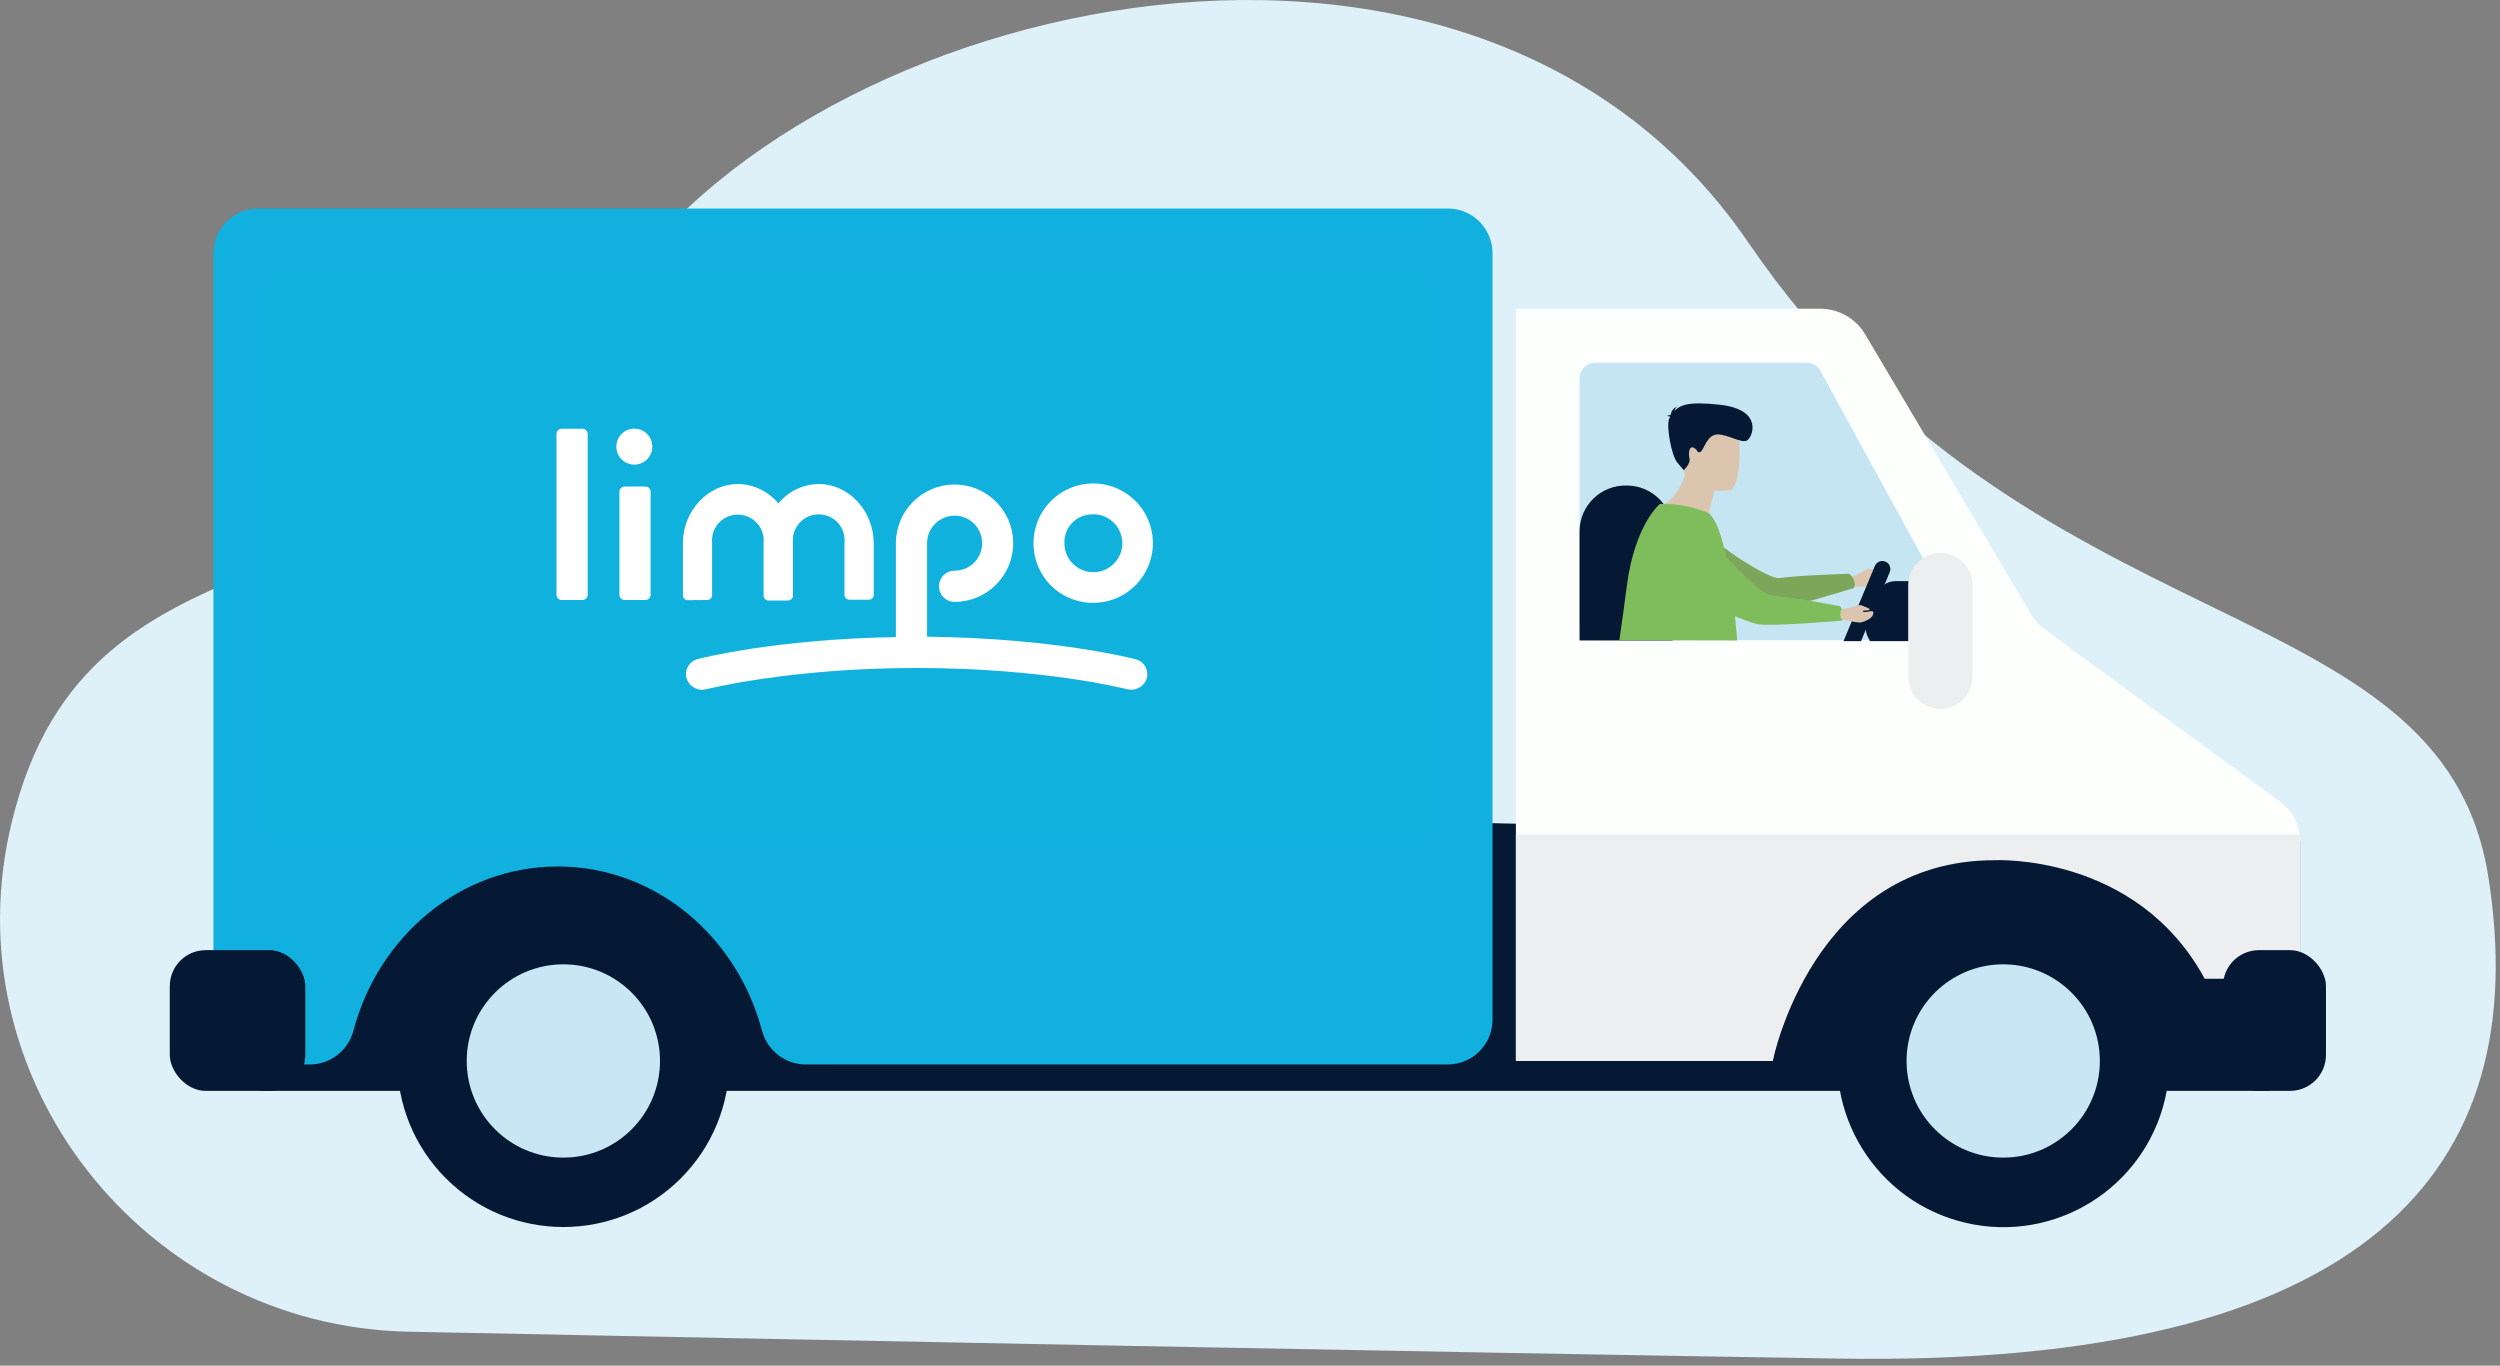 <?xml version="1.0" encoding="UTF-8"?>
<svg width="335px" height="183px" viewBox="0 0 335 183" version="1.1" xmlns="http://www.w3.org/2000/svg" xmlns:xlink="http://www.w3.org/1999/xlink">
    <rect x="0" y="0" width="335" height="183" fill="#808080" stroke="none"/>
    <title>Slice 1</title>
    <g id="Page-1" stroke="none" stroke-width="1" fill="none" fill-rule="evenodd">
        <g id="how4" transform="translate(0.003, 0.003)" fill-rule="nonzero">
            <path d="M54.787,178.447 C19.287,177.727 -6.943,144.357 1.637,109.907 C1.777,109.34 1.927,108.77 2.087,108.197 C13.487,66.877 56.997,84.337 80.447,42.507 C103.897,0.677 196.447,-22.853 234.237,32.447 C272.027,87.747 327.187,78.127 333.427,117.447 C339.667,156.767 317.297,183.207 246.427,182.047 C195.747,181.257 103.207,179.417 54.787,178.447 Z" id="Path" fill="#DEF0F8"></path>
            <path d="M303.407,146.177 L35.407,146.177 C33.448,146.171 31.858,144.586 31.847,142.627 L31.847,142.627 C31.853,140.663 33.444,139.072 35.407,139.067 L303.407,139.067 C305.367,139.077 306.952,140.667 306.957,142.627 L306.957,142.627 C306.952,144.585 305.366,146.171 303.407,146.177 Z" id="Path" fill="#051934"></path>
            <polygon id="Path" fill="#051934" points="308.257 112.627 34.597 106.767 34.597 143.707 308.257 143.707"></polygon>
            <path d="M193.997,27.937 L34.597,27.937 C31.284,27.937 28.597,30.623 28.597,33.937 L28.597,136.637 C28.597,139.95 31.284,142.637 34.597,142.637 L41.507,142.637 C44.26,142.63 46.663,140.77 47.357,138.107 C50.707,125.427 61.697,116.107 74.737,116.107 C87.777,116.107 98.737,125.407 102.107,138.107 C102.806,140.771 105.212,142.631 107.967,142.637 L193.997,142.637 C197.311,142.637 199.997,139.95 199.997,136.637 L199.997,33.917 C199.986,30.611 197.303,27.937 193.997,27.937 Z" id="Path" fill="#11B0DE"></path>
            <path d="M203.127,41.367 L243.897,41.367 C246.352,41.363 248.628,42.646 249.897,44.747 L272.207,82.387 C272.685,83.17 273.314,83.85 274.057,84.387 L305.477,107.387 C307.231,108.662 308.271,110.698 308.277,112.867 L308.277,131.007 L295.427,131.007 C295.427,131.007 287.917,115.007 267.267,115.007 C246.617,115.007 238.797,134.177 237.547,142.157 L203.127,142.157 L203.127,41.367 Z" id="Path" fill="#FDFFFD"></path>
            <path d="M242.087,48.597 L213.757,48.597 C212.598,48.597 211.657,49.537 211.657,50.697 L211.657,83.697 C211.657,84.253 211.879,84.786 212.273,85.178 C212.667,85.57 213.201,85.789 213.757,85.787 L260.147,85.787 C260.886,85.784 261.57,85.394 261.947,84.758 C262.324,84.123 262.339,83.336 261.987,82.687 L243.927,49.687 C243.559,49.015 242.854,48.597 242.087,48.597 Z" id="Path" fill="#C5E5F3"></path>
            <path d="M308.257,111.837 L203.127,111.837 L203.127,142.167 L237.547,142.167 C237.547,142.167 242.897,115.267 267.267,115.267 C267.267,115.267 286.267,114.267 295.427,131.147 L308.257,131.147 L308.257,111.837 Z" id="Path" fill="#ECEEF0"></path>
            <circle id="Oval" fill="#051934" transform="translate(268.448, 142.185) rotate(-76.88) translate(-268.448, -142.185) " cx="268.448" cy="142.185" r="22.25"></circle>
            <circle id="Oval" fill="#051934" transform="translate(75.486, 142.166) rotate(-45) translate(-75.486, -142.166) " cx="75.486" cy="142.166" r="22.25"></circle>
            <circle id="Oval" fill="#C8E6F4" cx="75.487" cy="142.167" r="12.95"></circle>
            <circle id="Oval" fill="#C8E6F4" cx="268.427" cy="142.167" r="12.95"></circle>
            <rect id="Rectangle" fill="#051934" x="22.747" y="127.317" width="18.16" height="18.86" rx="4.82"></rect>
            <path d="M224.137,85.817 L211.657,85.817 L211.657,71.057 C211.745,67.686 214.526,65.012 217.897,65.057 L217.897,65.057 C221.269,65.012 224.05,67.686 224.137,71.057 L224.137,85.817 Z" id="Path" fill="#051934"></path>
            <path d="M248.257,78.587 C249.118,78.649 249.982,78.625 250.837,78.517 C251.277,78.337 252.467,77.637 252.297,76.837 C252.187,76.347 251.297,77.127 250.937,76.987 C250.577,76.847 251.677,76.737 251.727,76.547 C251.777,76.357 250.827,76.267 250.477,76.207 C250.127,76.147 249.127,76.947 248.337,77.207 C247.547,77.467 248.257,78.587 248.257,78.587 Z" id="Path" fill="#DBC5AF"></path>
            <path d="M220.247,76.257 C220.247,76.257 223.247,79.627 226.837,80.107 C230.427,80.587 235.777,81.657 237.427,81.677 C239.077,81.697 248.427,78.787 248.427,78.787 C248.56,78.466 248.56,78.107 248.427,77.787 C248.321,77.418 248.087,77.099 247.767,76.887 C247.767,76.887 241.357,77.047 238.367,77.467 C237.127,77.637 228.667,72.597 227.367,69.547 C226.787,68.397 220.247,76.257 220.247,76.257 Z" id="Path" fill="#7DA65B"></path>
            <path d="M222.417,68.057 C224.319,69.148 226.517,69.61 228.697,69.377 C228.697,69.377 229.337,69.207 229.027,68.457 C229.227,67.837 229.197,67.897 229.317,67.457 C229.47,66.913 229.593,66.363 229.687,65.807 L227.837,63.807 L226.077,61.997 C225.897,64.486 224.537,66.738 222.417,68.057 L222.417,68.057 Z" id="Path" fill="#DBC5AF"></path>
            <path d="M225.797,63.667 C226.468,65.313 227.721,66.655 229.317,67.437 C229.597,66.437 229.787,65.297 229.787,65.297 L227.837,63.837 L225.797,63.667 Z" id="Path" fill="#DBC5AF" opacity="0.15" style="mix-blend-mode: multiply;"></path>
            <path d="M231.767,65.697 C231.767,65.697 226.017,66.417 225.617,62.877 C225.217,59.337 224.197,57.057 227.847,56.447 C231.497,55.837 232.377,57.107 232.847,58.257 C233.317,59.407 233.257,65.417 231.767,65.697 Z" id="Path" fill="#DBC5AF"></path>
            <path d="M223.797,55.877 C223.747,55.807 223.627,55.757 223.367,55.737 C223.521,55.654 223.693,55.612 223.867,55.617 C223.919,55.076 224.289,54.619 224.807,54.457 C224.59,54.573 224.439,54.783 224.397,55.027 C225.157,54.297 226.207,53.737 230.577,54.247 C236.327,54.927 234.847,58.607 234.087,59.027 C233.327,59.447 231.477,58.157 230.087,58.217 C228.697,58.277 228.347,60.277 227.867,60.537 C227.387,60.797 227.587,60.307 226.957,59.997 C226.327,59.687 226.227,60.737 226.387,61.437 C226.547,62.137 225.627,63.007 225.627,63.007 L224.777,62.007 C223.927,61.007 223.247,56.937 223.677,56.087 L223.797,55.877 Z" id="Path" fill="#051934"></path>
            <path d="M219.857,74.627 C219.857,74.627 222.037,78.557 225.457,79.807 C228.877,81.057 233.857,83.257 235.457,83.627 C237.057,83.997 246.807,83.167 246.807,83.167 C246.991,82.89 247.056,82.551 246.987,82.227 C246.963,81.85 246.803,81.495 246.537,81.227 C246.537,81.227 240.247,79.997 237.237,79.767 C235.987,79.667 228.817,72.917 228.177,69.657 C227.937,68.357 219.857,74.627 219.857,74.627 Z" id="Path" fill="#7FBC5B"></path>
            <path d="M232.787,85.817 C232.267,79.547 231.067,69.697 228.697,68.647 C226.703,67.848 224.565,67.467 222.417,67.527 C222.417,67.527 219.047,70.297 217.987,78.527 C217.657,81.107 217.317,83.587 216.987,85.787 L232.787,85.817 Z" id="Path" fill="#7FBC5B"></path>
            <path d="M249.377,85.907 L253.227,76.657 C253.374,76.299 253.319,75.891 253.083,75.585 C252.846,75.28 252.465,75.124 252.083,75.175 C251.7,75.227 251.374,75.479 251.227,75.837 L247.027,85.907 L249.377,85.907 Z" id="Path" fill="#051934"></path>
            <path d="M250.577,85.907 L262.997,85.907 L260.997,79.747 C260.637,78.626 259.594,77.866 258.417,77.867 L253.997,77.867 C252.853,77.868 251.832,78.588 251.447,79.667 L250.167,83.227 C249.911,83.942 249.965,84.733 250.317,85.407 L250.577,85.907 Z" id="Path" fill="#051934"></path>
            <path d="M259.997,94.997 L259.997,94.997 C257.627,94.986 255.708,93.067 255.697,90.697 L255.697,78.397 C255.708,76.026 257.627,74.107 259.997,74.097 L259.997,74.097 C262.372,74.102 264.296,76.022 264.307,78.397 L264.307,90.687 C264.302,93.065 262.376,94.991 259.997,94.997 L259.997,94.997 Z" id="Path" fill="#ECEEF0"></path>
            <rect id="Rectangle" fill="#11B0DE" opacity="0.3" style="mix-blend-mode: multiply;" x="35.907" y="37.137" width="155.34" height="75.45"></rect>
            <path d="M246.707,82.937 C247.536,83.183 248.387,83.347 249.247,83.427 C249.707,83.347 251.027,82.917 251.027,82.107 C251.027,81.597 250.027,82.177 249.667,81.957 C249.307,81.737 250.447,81.867 250.537,81.697 C250.627,81.527 249.717,81.227 249.387,81.097 C249.057,80.967 247.917,81.527 247.097,81.567 C246.277,81.607 246.707,82.937 246.707,82.937 Z" id="Path" fill="#DBC5AF"></path>
            <rect id="Rectangle" fill="#051934" x="297.877" y="127.317" width="13.8" height="18.86" rx="4.82"></rect>
            <path d="M78.097,57.447 L75.217,57.447 C74.844,57.483 74.56,57.801 74.567,58.177 L74.567,79.677 C74.561,80.05 74.845,80.365 75.217,80.397 L78.097,80.397 C78.47,80.365 78.754,80.05 78.747,79.677 L78.747,58.177 C78.754,57.801 78.471,57.483 78.097,57.447 Z" id="Path" fill="#FFFFFF"></path>
            <path d="M86.527,65.197 L83.657,65.197 C83.474,65.204 83.302,65.285 83.178,65.42 C83.054,65.555 82.989,65.733 82.997,65.917 L82.997,79.677 C82.991,80.054 83.281,80.37 83.657,80.397 L86.527,80.397 C86.9,80.365 87.184,80.05 87.177,79.677 L87.177,65.917 C87.195,65.539 86.905,65.218 86.527,65.197 Z" id="Path" fill="#FFFFFF"></path>
            <path d="M84.997,57.437 C83.666,57.437 82.587,58.516 82.587,59.847 C82.587,61.178 83.666,62.257 84.997,62.257 C86.328,62.257 87.407,61.178 87.407,59.847 C87.407,58.516 86.328,57.437 84.997,57.437 Z" id="Path" fill="#FFFFFF"></path>
            <path d="M146.277,80.777 C149.531,80.862 152.512,78.968 153.817,75.986 C155.121,73.005 154.49,69.53 152.219,67.198 C149.949,64.866 146.492,64.143 143.477,65.368 C140.461,66.592 138.489,69.522 138.487,72.777 C138.459,77.125 141.93,80.689 146.277,80.777 Z M146.277,68.917 C147.868,68.822 149.355,69.71 150.026,71.155 C150.697,72.599 150.417,74.308 149.32,75.463 C148.222,76.618 146.53,76.984 145.053,76.387 C143.576,75.789 142.614,74.35 142.627,72.757 C142.601,71.763 142.97,70.799 143.655,70.079 C144.34,69.358 145.284,68.94 146.277,68.917 Z" id="Shape" fill="#FFFFFF"></path>
            <path d="M152.087,88.317 C151.637,88.197 141.087,85.497 124.227,85.317 L124.227,72.787 C124.227,70.937 125.595,69.373 127.428,69.127 C129.262,68.882 130.993,70.032 131.478,71.817 C131.963,73.602 131.052,75.47 129.347,76.187 C128.891,76.374 128.401,76.469 127.907,76.467 C126.753,76.467 125.817,77.402 125.817,78.557 C125.817,79.711 126.753,80.647 127.907,80.647 C132.248,80.647 135.767,77.127 135.767,72.787 C135.767,68.446 132.248,64.927 127.907,64.927 C123.567,64.927 120.047,68.446 120.047,72.787 L120.047,85.367 C103.947,85.637 93.907,88.197 93.467,88.317 C92.932,88.459 92.476,88.81 92.2,89.291 C91.923,89.771 91.851,90.342 91.997,90.877 C92.336,92.004 93.512,92.657 94.647,92.347 C94.757,92.347 105.757,89.507 122.827,89.507 C139.897,89.507 150.827,92.297 151.007,92.347 C151.19,92.394 151.379,92.417 151.567,92.417 C152.532,92.427 153.388,91.8 153.667,90.877 C153.811,90.327 153.723,89.742 153.425,89.259 C153.127,88.775 152.643,88.435 152.087,88.317 Z" id="Path" fill="#FFFFFF"></path>
            <path d="M94.787,80.397 C95.148,80.38 95.429,80.077 95.417,79.717 L95.417,72.797 L95.417,72.797 L95.417,72.797 C95.275,71.475 95.9,70.189 97.026,69.483 C98.152,68.778 99.583,68.778 100.709,69.483 C101.835,70.189 102.46,71.475 102.317,72.797 L102.317,79.797 C102.312,79.969 102.375,80.136 102.494,80.262 C102.612,80.388 102.775,80.461 102.947,80.467 L105.627,80.467 C105.984,80.45 106.263,80.153 106.257,79.797 L106.257,72.927 C106.257,72.867 106.257,72.817 106.257,72.757 C106.115,71.435 106.74,70.149 107.866,69.443 C108.992,68.738 110.423,68.738 111.549,69.443 C112.675,70.149 113.3,71.435 113.157,72.757 L113.157,72.757 L113.157,72.757 L113.157,79.677 C113.146,80.037 113.427,80.34 113.787,80.357 L116.457,80.357 C116.63,80.349 116.792,80.273 116.909,80.145 C117.025,80.018 117.086,79.849 117.077,79.677 L117.077,72.797 L117.077,72.797 L117.077,72.797 C117.077,68.507 113.777,64.857 109.707,64.857 C107.609,64.882 105.629,65.834 104.297,67.457 C102.961,65.836 100.978,64.885 98.877,64.857 C94.827,64.857 91.537,68.477 91.507,72.737 L91.507,72.737 L91.507,79.737 C91.499,79.909 91.56,80.078 91.676,80.205 C91.793,80.333 91.955,80.409 92.127,80.417 L94.787,80.397 Z" id="Path" fill="#FFFFFF"></path>
        </g>
    </g>
</svg>